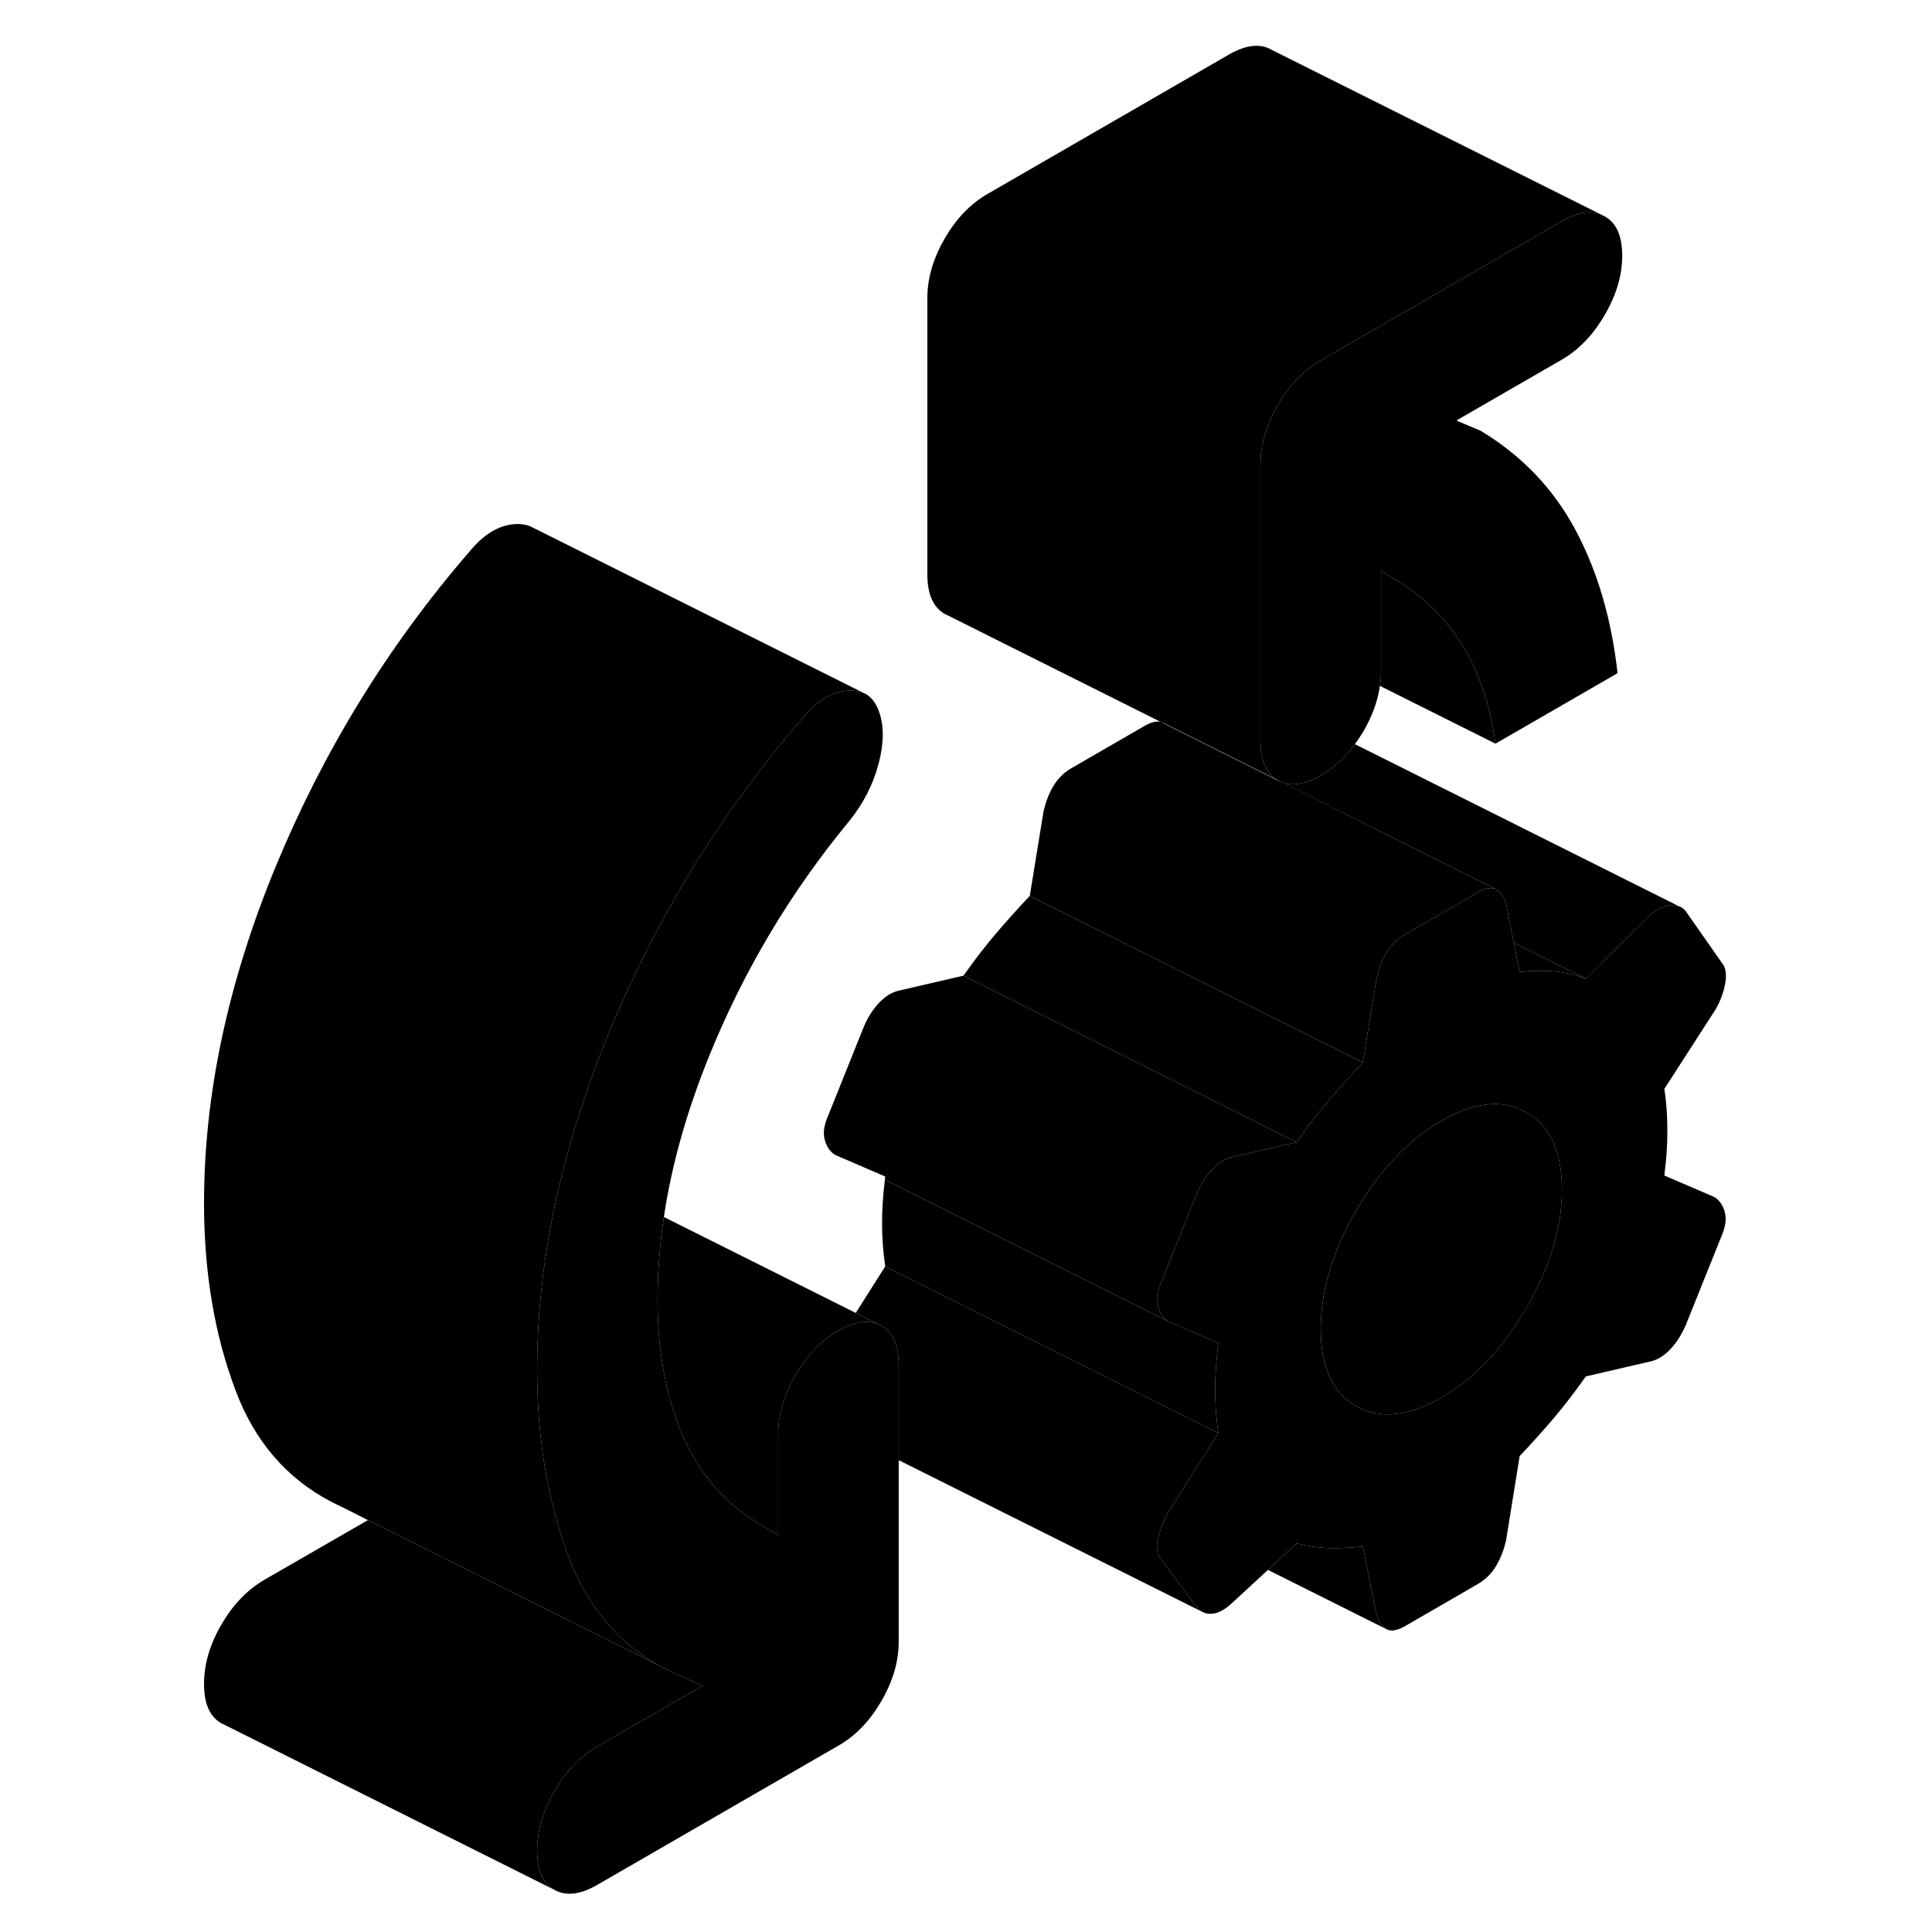 <svg width="24" height="24" viewBox="0 0 96 116" xmlns="http://www.w3.org/2000/svg" stroke-width="1px" stroke-linecap="round" stroke-linejoin="round">
    <path d="M66.62 46.79C66.62 46.79 66.69 46.84 66.72 46.86C66.81 46.91 66.91 46.96 67.01 46.99L66.62 46.79Z" class="pr-icon-iso-solid-stroke" stroke-linejoin="round"/>
    <path d="M42.71 79.5C42.19 79.28 41.58 79.32 40.89 79.62C40.72 79.69 40.53 79.78 40.34 79.89C39.32 80.48 38.461 81.38 37.761 82.57C37.071 83.77 36.721 84.96 36.721 86.13V92.16L35.821 91.64C33.651 90.4 32.05 88.61 31.02 86.26C30 83.91 29.48 81.18 29.48 78.06C29.48 76.42 29.61 74.75 29.86 73.07L41.38 78.83L42.71 79.5Z" class="pr-icon-iso-solid-stroke" stroke-linejoin="round"/>
    <path d="M43.96 81.96V98.57C43.96 99.75 43.62 100.93 42.92 102.13C42.23 103.33 41.37 104.22 40.34 104.81L25.86 113.17C24.84 113.76 23.98 113.86 23.29 113.47C22.59 113.07 22.25 112.28 22.25 111.11C22.25 109.94 22.59 108.74 23.29 107.55C23.98 106.35 24.84 105.46 25.86 104.86L32.2 101.21L30.75 100.59L29.57 100C27.05 98.58 25.25 96.41 24.15 93.5C23.87 92.75 23.61 91.98 23.4 91.18C22.63 88.44 22.25 85.46 22.25 82.24C22.25 78.42 22.74 74.54 23.73 70.57C23.76 70.41 23.81 70.24 23.86 70.07C24.53 67.44 25.43 64.77 26.54 62.06C29.41 55.11 33.28 48.8 38.17 43.14C39.02 42.1 39.92 41.54 40.89 41.47C41.29 41.44 41.64 41.5 41.92 41.64H41.94C42.33 41.86 42.61 42.23 42.79 42.76C43.09 43.63 43.07 44.67 42.74 45.9C42.41 47.13 41.82 48.27 40.98 49.31C37.48 53.55 34.69 58.22 32.61 63.33C31.25 66.67 30.33 69.91 29.86 73.07C29.61 74.75 29.48 76.42 29.48 78.06C29.48 81.18 30 83.91 31.02 86.26C32.05 88.61 33.65 90.4 35.82 91.64L36.72 92.16V86.13C36.72 84.96 37.07 83.77 37.76 82.57C38.46 81.38 39.32 80.48 40.34 79.89C40.53 79.78 40.72 79.69 40.89 79.62C41.58 79.32 42.19 79.28 42.71 79.5L42.92 79.6C43.62 79.99 43.96 80.78 43.96 81.96Z" class="pr-icon-iso-solid-stroke" stroke-linejoin="round"/>
    <path d="M84.59 31.81C85.92 34.3 86.76 37.17 87.12 40.42L79.79 44.65C79.49 42.41 78.84 40.46 77.85 38.82C76.85 37.18 75.51 35.84 73.82 34.81L72.92 34.3V40.32C72.92 40.61 72.9 40.89 72.85 41.18C72.73 42.07 72.4 42.97 71.88 43.88C71.71 44.16 71.54 44.43 71.35 44.68C71.33 44.72 71.3 44.75 71.27 44.79C70.7 45.54 70.04 46.13 69.3 46.56C68.42 47.06 67.67 47.21 67.04 47H67.01L66.62 46.79C66 46.38 65.68 45.61 65.68 44.5V27.88C65.68 27.11 65.83 26.34 66.13 25.56C66.29 25.15 66.48 24.73 66.72 24.32C67.41 23.13 68.27 22.23 69.3 21.64L83.78 13.28C84.68 12.76 85.46 12.62 86.11 12.87L86.35 12.99C87.05 13.38 87.4 14.17 87.4 15.35C87.4 16.53 87.05 17.71 86.35 18.91C85.66 20.1 84.8 21 83.78 21.59L77.44 25.25L78.89 25.86C81.36 27.34 83.26 29.33 84.59 31.81Z" class="pr-icon-iso-solid-stroke" stroke-linejoin="round"/>
    <path d="M59.84 43.4C59.79 43.38 59.74 43.36 59.68 43.34L59.92 43.46C59.92 43.46 59.87 43.42 59.84 43.4Z" class="pr-icon-iso-solid-stroke" stroke-linejoin="round"/>
    <path d="M62.96 83.44C62.96 84.28 63.02 85.14 63.15 86.04L43.15 76.04C43.02 75.14 42.96 74.28 42.96 73.44C42.96 72.66 43.01 71.8 43.13 70.83L60.16 79.35L60.88 79.66L63.15 80.64C63.02 81.68 62.96 82.61 62.96 83.44Z" class="pr-icon-iso-solid-stroke" stroke-linejoin="round"/>
    <path d="M62.17 96.77L43.96 87.67V81.96C43.96 80.78 43.62 79.99 42.92 79.6L42.71 79.5L41.38 78.83L43.15 76.04L63.15 86.04L60.16 90.77C60.08 90.9 60.01 91.04 59.95 91.17C59.76 91.57 59.62 91.97 59.53 92.39C59.4 92.94 59.47 93.36 59.71 93.63L61.88 96.53C61.97 96.63 62.06 96.72 62.17 96.77Z" class="pr-icon-iso-solid-stroke" stroke-linejoin="round"/>
    <path d="M92.91 71.86L89.93 70.58C89.94 70.51 89.95 70.45 89.95 70.38C90.06 69.55 90.11 68.71 90.11 67.88C90.11 66.98 90.05 66.15 89.93 65.38L93.01 60.6C93.31 60.08 93.5 59.55 93.59 59.01C93.68 58.47 93.61 58.07 93.37 57.79L91.2 54.69C91.09 54.56 90.97 54.47 90.83 54.42H90.8C90.64 54.34 90.45 54.32 90.25 54.35C89.85 54.4 89.45 54.62 89.02 55L85.22 58.76C84.56 58.52 83.91 58.37 83.28 58.32C82.64 58.27 81.97 58.28 81.24 58.36L80.89 56.6L80.43 54.26C80.31 53.84 80.11 53.56 79.84 53.4C79.57 53.25 79.19 53.31 78.71 53.59L76.93 54.62L74.37 56.1C73.88 56.37 73.51 56.75 73.23 57.22C72.96 57.68 72.77 58.2 72.65 58.75L72.19 61.55L71.83 63.79C71.11 64.55 70.43 65.31 69.8 66.05C69.16 66.8 68.51 67.64 67.85 68.58L63.96 69.48C63.54 69.58 63.15 69.82 62.78 70.21C62.42 70.59 62.12 71.06 61.88 71.61L59.71 77.02C59.47 77.57 59.4 78.06 59.53 78.47C59.65 78.89 59.86 79.18 60.16 79.35L60.88 79.66L63.15 80.64C63.02 81.68 62.96 82.61 62.96 83.44C62.96 84.27 63.02 85.14 63.15 86.04L60.16 90.77C60.08 90.9 60.01 91.04 59.95 91.17C59.76 91.57 59.62 91.97 59.53 92.39C59.4 92.94 59.47 93.36 59.71 93.63L61.88 96.53C61.97 96.63 62.06 96.72 62.17 96.77H62.19C62.36 96.88 62.56 96.91 62.78 96.89C63.15 96.86 63.54 96.65 63.96 96.26L66.13 94.26L67.85 92.67C68.51 92.84 69.16 92.93 69.8 92.95C70.43 92.96 71.11 92.93 71.83 92.86L72.65 96.96C72.77 97.37 72.96 97.66 73.23 97.81C73.51 97.97 73.88 97.91 74.37 97.63L78.71 95.12C79.19 94.84 79.57 94.47 79.84 94C80.11 93.53 80.31 93.02 80.43 92.47L81.24 87.43C81.97 86.66 82.64 85.91 83.28 85.16C83.91 84.42 84.56 83.57 85.22 82.64L89.11 81.74C89.54 81.64 89.93 81.39 90.29 81.01C90.65 80.63 90.95 80.16 91.2 79.6L93.37 74.2C93.61 73.64 93.67 73.16 93.55 72.74C93.43 72.33 93.22 72.04 92.91 71.86ZM81.65 78.52C80.23 80.97 78.53 82.77 76.54 83.91C74.55 85.06 72.84 85.23 71.42 84.43C70.01 83.62 69.3 82.07 69.3 79.79C69.3 77.51 70.01 75.14 71.42 72.69C72.84 70.25 74.55 68.45 76.54 67.3C78.53 66.15 80.23 65.98 81.65 66.79C83.07 67.6 83.78 69.14 83.78 71.43C83.78 73.72 83.07 76.08 81.65 78.52Z" class="pr-icon-iso-solid-stroke" stroke-linejoin="round"/>
    <path d="M83.781 71.43C83.781 73.71 83.071 76.08 81.651 78.52C80.231 80.97 78.531 82.77 76.541 83.91C74.551 85.06 72.841 85.23 71.421 84.43C70.011 83.62 69.301 82.07 69.301 79.79C69.301 77.51 70.011 75.14 71.421 72.69C72.841 70.25 74.551 68.45 76.541 67.3C78.531 66.15 80.231 65.98 81.651 66.79C83.071 67.6 83.781 69.14 83.781 71.43Z" class="pr-icon-iso-solid-stroke" stroke-linejoin="round"/>
    <path d="M67.85 68.58L63.96 69.48C63.54 69.58 63.15 69.82 62.78 70.21C62.42 70.59 62.12 71.06 61.88 71.61L59.71 77.02C59.47 77.57 59.4 78.06 59.53 78.47C59.65 78.89 59.86 79.18 60.16 79.35L43.13 70.83C43.13 70.77 43.14 70.7 43.15 70.64L40.16 69.35C39.86 69.18 39.65 68.89 39.53 68.47C39.4 68.06 39.47 67.57 39.71 67.02L41.88 61.61C42.12 61.06 42.42 60.59 42.78 60.21C43.15 59.82 43.54 59.58 43.96 59.48L47.85 58.58L52.57 60.94L62.84 66.07L67.85 68.58Z" class="pr-icon-iso-solid-stroke" stroke-linejoin="round"/>
    <path d="M71.83 63.79C71.11 64.55 70.43 65.31 69.8 66.05C69.16 66.8 68.51 67.64 67.85 68.58L62.84 66.07L52.57 60.94L47.85 58.58C48.51 57.64 49.16 56.8 49.8 56.05C50.43 55.31 51.11 54.55 51.83 53.79L57.71 56.73L63.61 59.68L71.83 63.79Z" class="pr-icon-iso-solid-stroke" stroke-linejoin="round"/>
    <path d="M86.11 12.87C85.46 12.62 84.68 12.76 83.78 13.28L69.3 21.64C68.27 22.23 67.41 23.13 66.72 24.32C66.48 24.73 66.29 25.15 66.13 25.56C65.83 26.34 65.68 27.11 65.68 27.88V44.5C65.68 45.61 66 46.38 66.62 46.79L59.84 43.4C59.79 43.38 59.74 43.36 59.68 43.34L46.93 36.96L46.72 36.86C46.03 36.46 45.68 35.67 45.68 34.5V17.88C45.68 16.71 46.03 15.52 46.72 14.32C47.41 13.13 48.27 12.23 49.3 11.64L63.78 3.28C64.8 2.69 65.66 2.59 66.35 2.99L86.11 12.87Z" class="pr-icon-iso-solid-stroke" stroke-linejoin="round"/>
    <path d="M79.79 44.65L72.85 41.18C72.9 40.89 72.92 40.61 72.92 40.32V34.3L73.82 34.81C75.51 35.84 76.85 37.18 77.85 38.82C78.84 40.46 79.49 42.41 79.79 44.65Z" class="pr-icon-iso-solid-stroke" stroke-linejoin="round"/>
    <path d="M41.92 41.64C41.64 41.5 41.29 41.44 40.89 41.47C39.92 41.54 39.02 42.1 38.17 43.14C33.28 48.8 29.41 55.11 26.54 62.06C25.43 64.77 24.53 67.44 23.86 70.07C23.81 70.24 23.76 70.41 23.73 70.57C22.74 74.54 22.25 78.42 22.25 82.24C22.25 85.46 22.63 88.44 23.4 91.18C23.61 91.98 23.87 92.75 24.15 93.5C25.25 96.41 27.05 98.58 29.57 100L19.8 95.12L12.09 91.27L10.75 90.59L10.48 90.46L9.87 90.16C7.19 88.75 5.29 86.53 4.15 83.5C2.88 80.15 2.25 76.39 2.25 72.24C2.25 65.73 3.68 59.01 6.54 52.06C9.41 45.11 13.28 38.8 18.17 33.14C19.02 32.1 19.92 31.54 20.89 31.47C21.29 31.44 21.64 31.5 21.92 31.64L41.92 41.64Z" class="pr-icon-iso-solid-stroke" stroke-linejoin="round"/>
    <path d="M32.2 101.21L25.86 104.86C24.84 105.46 23.98 106.35 23.29 107.55C22.59 108.74 22.25 109.93 22.25 111.11C22.25 112.29 22.59 113.07 23.29 113.47L3.5 103.57L3.29 103.47C2.59 103.07 2.25 102.28 2.25 101.11C2.25 99.94 2.59 98.74 3.29 97.55C3.98 96.35 4.84 95.46 5.86 94.86L12.09 91.27L19.8 95.12L29.57 100L30.75 100.59L32.2 101.21Z" class="pr-icon-iso-solid-stroke" stroke-linejoin="round"/>
    <path d="M79.84 53.4C79.57 53.25 79.19 53.31 78.71 53.59L76.93 54.62L74.37 56.1C73.88 56.37 73.51 56.75 73.23 57.22C72.96 57.68 72.77 58.2 72.65 58.75L72.19 61.55L71.83 63.79L63.61 59.68L57.71 56.73L51.83 53.79L52.65 48.75C52.77 48.2 52.96 47.68 53.23 47.22C53.51 46.75 53.88 46.37 54.37 46.1L58.71 43.59C59.11 43.36 59.43 43.28 59.68 43.34L59.92 43.46L66.72 46.86C66.81 46.91 66.91 46.96 67.01 46.99H67.04L73.25 50.11L79.84 53.4Z" class="pr-icon-iso-solid-stroke" stroke-linejoin="round"/>
    <path d="M43.13 70.83L40.16 69.35" class="pr-icon-iso-solid-stroke" stroke-linejoin="round"/>
    <path d="M73.23 97.81L66.13 94.26L67.85 92.67C68.51 92.84 69.16 92.93 69.8 92.95C70.43 92.96 71.11 92.93 71.83 92.86L72.65 96.96C72.77 97.37 72.96 97.66 73.23 97.81Z" class="pr-icon-iso-solid-stroke" stroke-linejoin="round"/>
    <path d="M85.22 58.76C84.56 58.52 83.91 58.37 83.28 58.32C82.64 58.27 81.97 58.28 81.24 58.36L80.89 56.6L85.22 58.76Z" class="pr-icon-iso-solid-stroke" stroke-linejoin="round"/>
    <path d="M90.8 54.41C90.64 54.34 90.45 54.32 90.25 54.35C89.85 54.4 89.45 54.62 89.02 55L85.22 58.76L80.89 56.6L80.43 54.26C80.31 53.84 80.11 53.56 79.84 53.4L73.25 50.11L67.04 47C67.67 47.21 68.42 47.06 69.3 46.56C70.04 46.13 70.7 45.54 71.27 44.79C71.3 44.75 71.33 44.72 71.35 44.68L90.8 54.41Z" class="pr-icon-iso-solid-stroke" stroke-linejoin="round"/>
    <path d="M92.99 72.41L90.01 71.13C90.02 71.06 90.03 71 90.03 70.93L92.99 72.41Z" class="pr-icon-iso-solid-stroke" stroke-linejoin="round"/>
</svg>